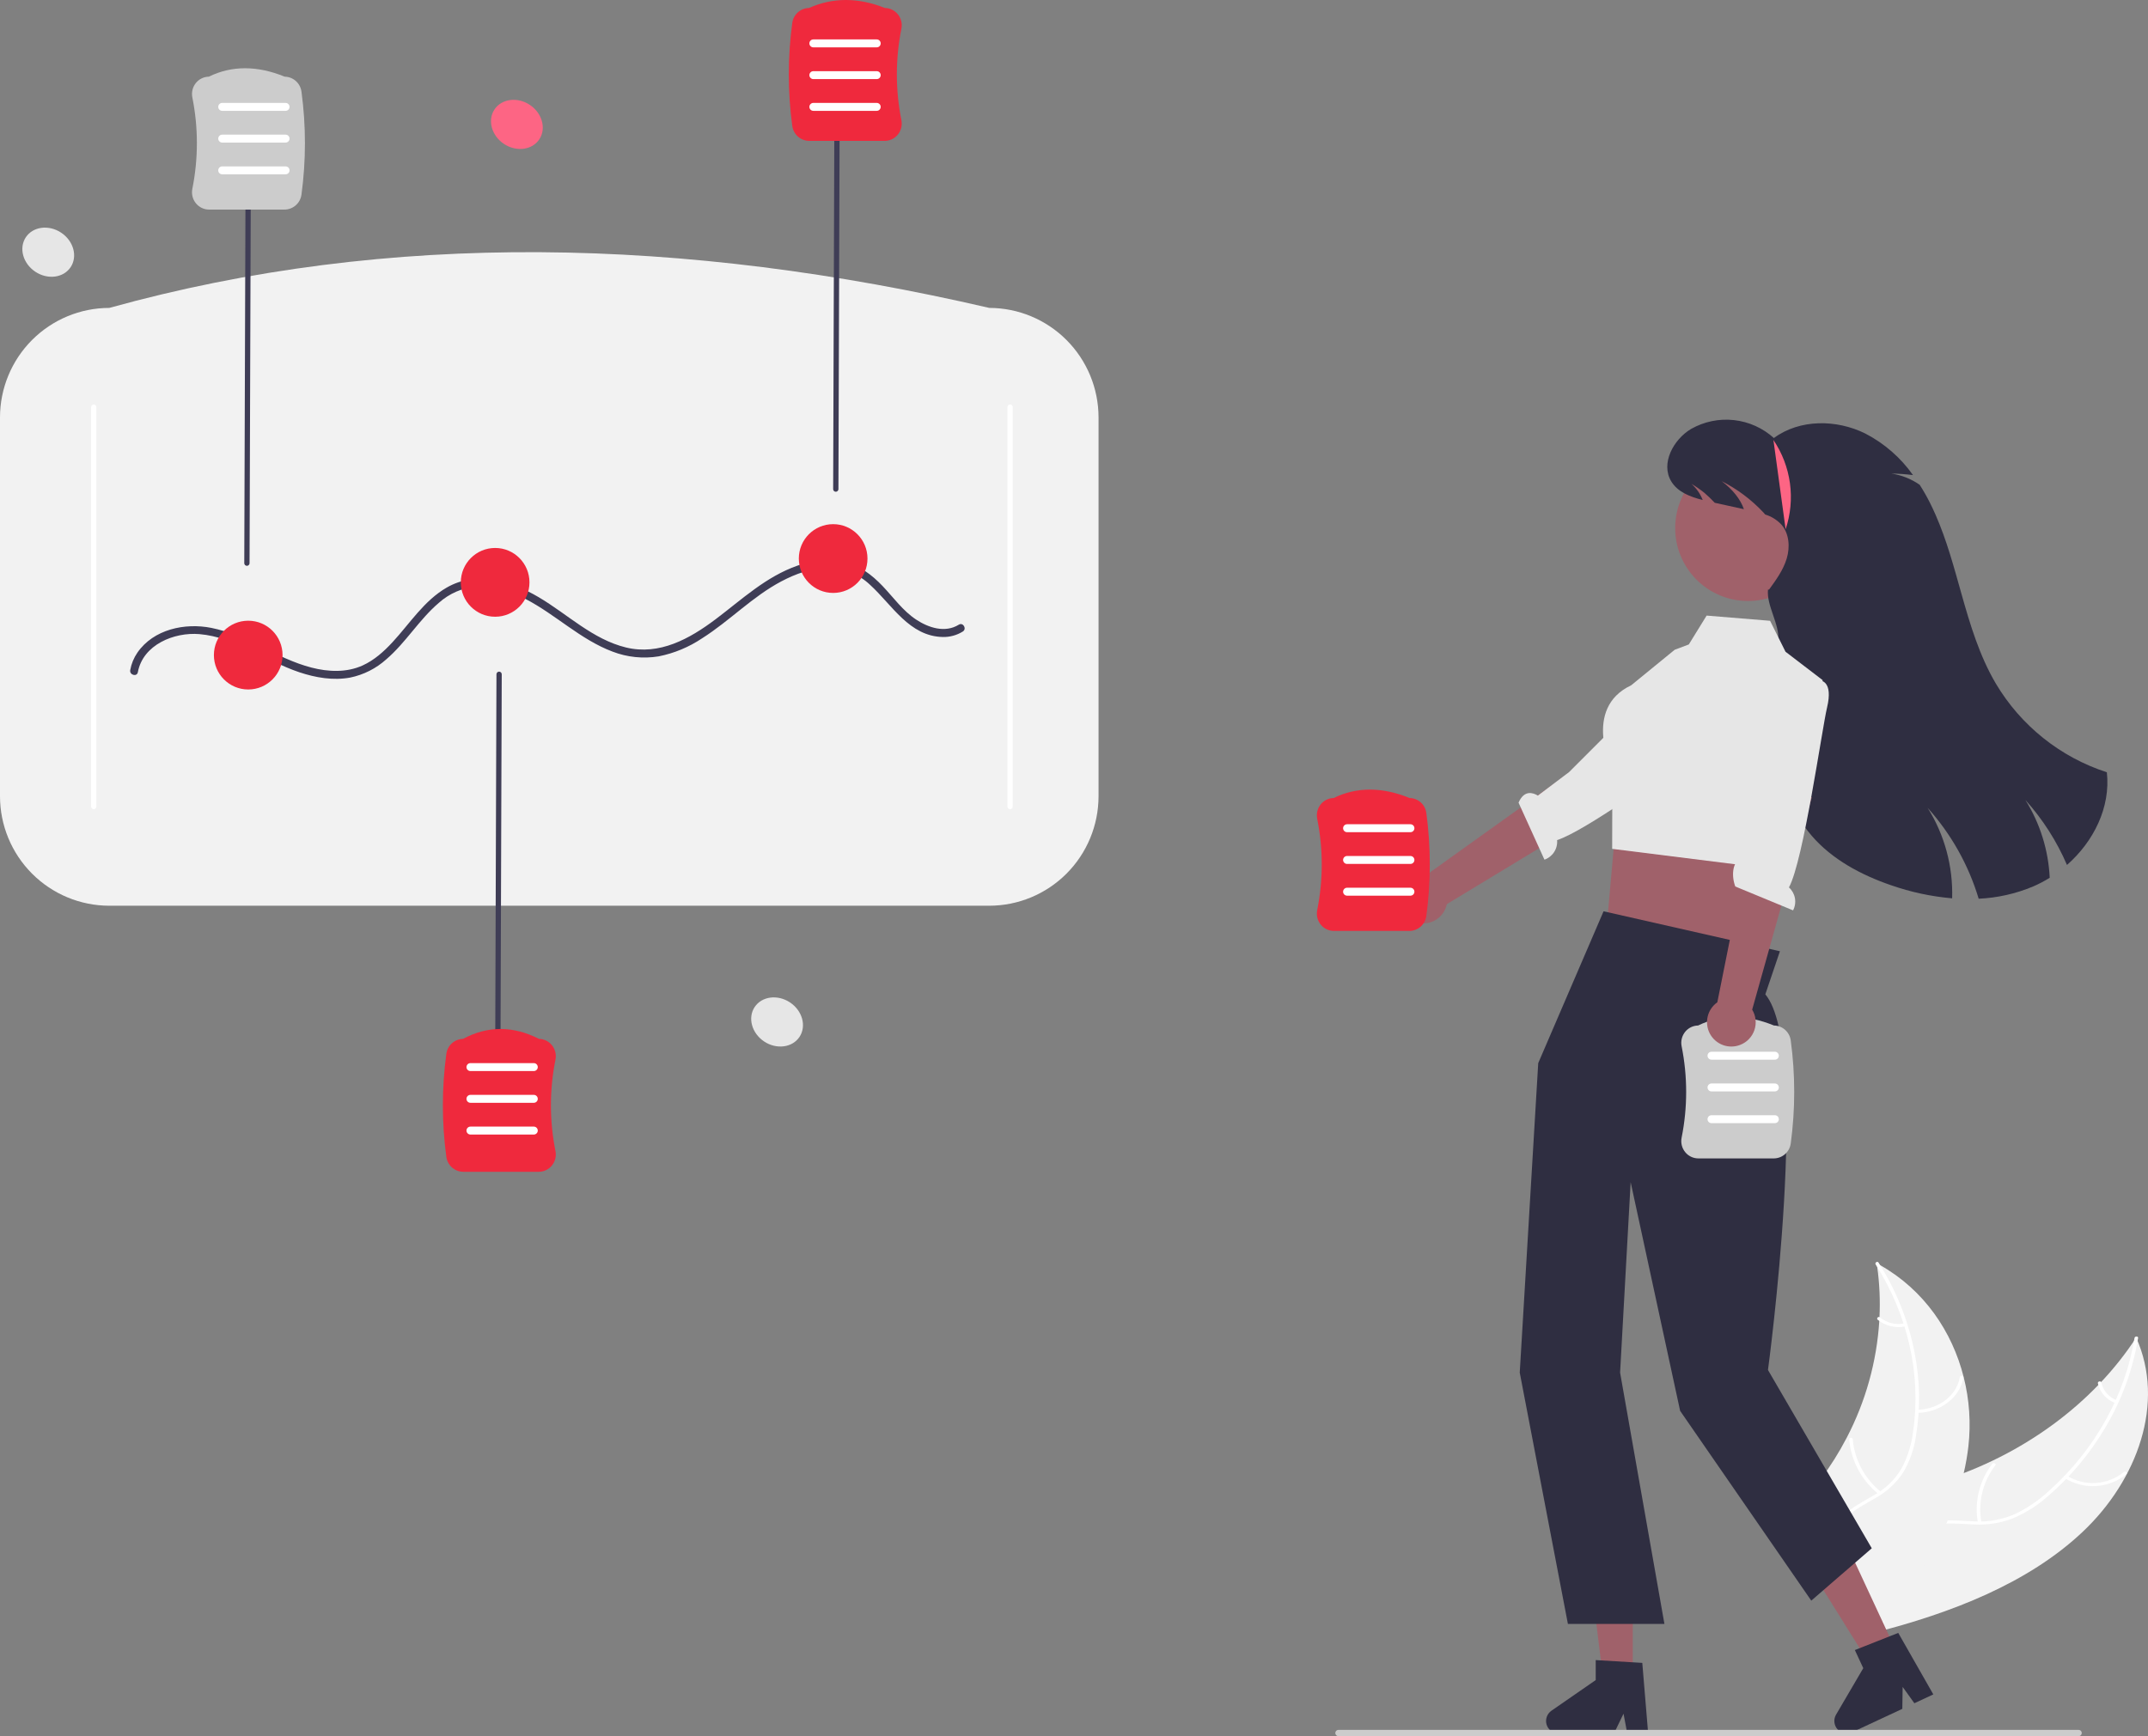 <svg width="543" height="439" viewBox="0 0 543 439" fill="none" xmlns="http://www.w3.org/2000/svg">
<rect x="0" y="0" width="543" height="439" fill="#808080" stroke="none"/>
<g clip-path="url(#clip0_1794_65068)">
<path d="M526.478 387.343C540.309 374.297 547.441 354.754 540.01 338.222C529.193 354.857 511.385 367.959 490.739 374.471C482.698 377.008 473.45 379.1 469.076 385.499C466.355 389.48 466.157 394.465 467.383 398.973C468.609 403.481 471.134 407.628 473.634 411.718L473.648 412.874C493.22 407.885 512.647 400.389 526.478 387.343Z" fill="#F2F2F2"/>
<path d="M539.594 338.31C537.262 352.707 529.631 366.548 517.964 376.983C515.432 379.343 512.558 381.306 509.44 382.806C506.231 384.23 502.733 384.878 499.228 384.697C495.927 384.592 492.564 384.151 489.291 384.746C487.685 385.029 486.153 385.633 484.786 386.523C483.42 387.412 482.246 388.569 481.335 389.924C479.165 393.122 478.444 396.808 477.884 400.433C477.261 404.459 476.688 408.649 474.042 412.113C473.722 412.532 474.488 412.94 474.808 412.522C479.411 406.496 477.871 398.796 480.977 392.298C482.426 389.266 484.933 386.596 488.682 385.681C491.96 384.88 495.428 385.332 498.77 385.463C502.195 385.681 505.626 385.162 508.834 383.939C512.028 382.584 514.983 380.721 517.584 378.422C523.279 373.545 528.146 367.773 531.994 361.333C536.263 354.276 539.148 346.468 540.493 338.326C540.574 337.829 539.674 337.816 539.594 338.31V338.31Z" fill="white"/>
<path d="M521.962 373.765C524.337 375.24 527.113 375.937 529.902 375.759C532.691 375.58 535.355 374.535 537.523 372.769C537.934 372.415 537.321 371.843 536.909 372.197C534.893 373.845 532.412 374.818 529.815 374.98C527.218 375.141 524.636 374.483 522.432 373.098C521.967 372.799 521.499 373.468 521.962 373.765V373.765Z" fill="white"/>
<path d="M500.894 384.942C500.432 382.427 500.507 379.843 501.114 377.359C501.72 374.875 502.845 372.548 504.414 370.531C504.733 370.111 503.966 369.702 503.648 370.122C502.019 372.224 500.854 374.648 500.229 377.234C499.604 379.82 499.533 382.509 500.02 385.125C500.116 385.622 500.99 385.437 500.894 384.942Z" fill="white"/>
<path d="M535.124 354.066C534.144 353.716 533.269 353.12 532.582 352.336C531.896 351.552 531.421 350.605 531.202 349.585C531.113 349.087 530.24 349.272 530.328 349.767C530.575 350.893 531.1 351.937 531.856 352.805C532.613 353.673 533.575 354.336 534.654 354.733C534.757 354.785 534.874 354.8 534.986 354.776C535.098 354.753 535.199 354.692 535.272 354.604C535.302 354.56 535.323 354.51 535.331 354.458C535.34 354.405 535.337 354.352 535.323 354.3C535.309 354.249 535.284 354.202 535.25 354.161C535.215 354.121 535.173 354.088 535.124 354.066V354.066Z" fill="white"/>
<path d="M474.423 319.425C474.468 319.738 474.513 320.05 474.553 320.367C475.136 324.565 475.325 328.808 475.12 333.041C475.11 333.368 475.094 333.7 475.073 334.026C474.422 344.325 471.621 354.372 466.85 363.518C464.91 367.251 462.668 370.821 460.149 374.19C456.639 378.891 452.403 383.746 450.926 389.026C450.765 389.574 450.643 390.132 450.561 390.696L472.026 412.799C472.104 412.828 472.176 412.862 472.254 412.891L473.064 413.807C473.21 413.64 473.356 413.463 473.501 413.296C473.586 413.199 473.666 413.097 473.75 413C473.805 412.934 473.86 412.867 473.914 412.81C473.932 412.788 473.95 412.766 473.963 412.749C474.017 412.692 474.06 412.634 474.108 412.581C474.93 411.596 475.745 410.604 476.553 409.606C476.559 409.602 476.559 409.602 476.56 409.592C482.698 401.971 488.16 393.837 492.029 385.241C492.145 384.982 492.267 384.719 492.374 384.45C494.083 380.597 495.436 376.594 496.416 372.492C496.938 370.265 497.332 368.01 497.594 365.737C498.256 359.871 497.854 353.933 496.407 348.211C493.517 336.745 486.446 326.211 475.281 319.9C474.996 319.739 474.714 319.582 474.423 319.425Z" fill="#F2F2F2"/>
<path d="M474.149 319.712C482.245 332.429 485.726 347.48 483.627 361.926C483.247 365.106 482.307 368.193 480.849 371.043C479.227 373.907 476.861 376.278 474.004 377.904C471.295 379.55 468.305 380.961 466.103 383.152C465.02 384.218 464.204 385.527 463.723 386.97C463.241 388.413 463.107 389.95 463.332 391.455C463.811 395.146 465.785 398.466 467.846 401.655C470.133 405.196 472.573 408.842 472.856 412.993C472.891 413.496 473.785 413.421 473.751 412.919C473.259 405.696 466.703 400.354 464.688 393.539C463.748 390.359 463.903 386.912 466.263 384.217C468.327 381.86 471.409 380.403 474.168 378.757C476.989 377.196 479.385 374.967 481.149 372.265C482.766 369.497 483.842 366.446 484.319 363.274C485.491 356.248 485.385 349.066 484.004 342.078C482.434 333.959 479.337 326.213 474.878 319.254C474.598 318.815 473.871 319.276 474.149 319.712V319.712Z" fill="white"/>
<path d="M484.594 357.262C490.473 357.208 495.49 353.369 496.33 348.312C496.413 347.813 495.527 347.678 495.444 348.177C494.657 352.915 490.004 356.433 484.508 356.483C483.93 356.488 484.019 357.267 484.594 357.262V357.262Z" fill="white"/>
<path d="M475.504 377.227C473.47 375.604 471.787 373.583 470.557 371.288C469.327 368.993 468.575 366.472 468.346 363.876C468.31 363.374 467.415 363.449 467.452 363.951C467.695 366.652 468.484 369.275 469.77 371.661C471.055 374.047 472.812 376.146 474.932 377.831C475.353 378.178 475.922 377.572 475.504 377.227V377.227Z" fill="white"/>
<path d="M481.478 334.635C480.392 334.856 479.27 334.834 478.193 334.571C477.116 334.308 476.11 333.81 475.247 333.113C474.832 332.761 474.263 333.367 474.676 333.716C475.632 334.483 476.744 335.032 477.934 335.325C479.123 335.618 480.362 335.648 481.565 335.414C481.803 335.367 481.992 335.217 481.969 334.987C481.947 334.877 481.885 334.779 481.794 334.713C481.702 334.648 481.59 334.62 481.478 334.635V334.635Z" fill="white"/>
<path d="M441.88 151.967C452.043 151.967 460.282 143.712 460.282 133.529C460.282 123.345 452.043 115.09 441.88 115.09C431.716 115.09 423.477 123.345 423.477 133.529C423.477 143.712 431.716 151.967 441.88 151.967Z" fill="#A0616A"/>
<path d="M522.519 218.714C519.932 212.698 516.381 207.146 512.005 202.28C515.71 208.197 517.828 214.973 518.153 221.951C516.811 222.791 515.408 223.526 513.954 224.151C509.586 225.987 504.928 227.036 500.196 227.248C497.645 218.734 493.243 210.892 487.305 204.286C491.584 211.123 493.736 219.082 493.487 227.148C488.208 226.691 483.008 225.574 478.006 223.824C470.496 221.235 463.206 217.369 458.013 211.356C452.392 204.848 449.621 196.26 448.727 187.698C447.832 179.144 448.673 170.509 449.521 161.947C449.922 157.867 446.531 153.172 446.931 149.092H447.198C448.98 146.643 450.796 144.135 451.671 141.232C452.539 138.336 452.312 134.918 450.316 132.637C449.197 131.446 447.786 130.569 446.223 130.096C446.077 129.908 445.916 129.728 445.749 129.547C442.727 126.33 439.169 123.664 435.235 121.668C438.073 123.815 439.968 126.243 440.85 128.751C438.393 128.21 435.936 127.67 433.48 127.133C432.659 126.26 431.794 125.43 430.89 124.645C429.842 123.794 428.733 123.023 427.572 122.337C428.838 123.453 429.82 124.857 430.436 126.43C427.278 125.634 424.12 124.437 422.478 121.715C419.755 117.213 422.992 111.14 427.512 108.451C430.799 106.591 434.587 105.812 438.34 106.226C442.093 106.64 445.622 108.226 448.426 110.759C454.962 105.936 464.268 106.017 471.537 109.622C476.337 112.108 480.471 115.712 483.593 120.13C481.782 119.897 479.959 119.769 478.133 119.748C480.703 120.125 483.151 121.096 485.282 122.584C486.225 124.051 487.09 125.567 487.872 127.126C488.386 128.149 488.872 129.186 489.328 130.236C492.125 136.617 493.947 143.413 495.836 150.128C498.039 157.954 500.403 165.833 504.528 172.836C510.854 183.485 520.832 191.462 532.599 195.277C533.58 204.126 529.268 212.781 522.519 218.714Z" fill="#2F2E41"/>
<path d="M479.814 418.491L473.134 421.607L457.96 397.274L467.82 392.675L479.814 418.491Z" fill="#A0616A"/>
<path d="M488.728 428.443L483.937 430.677L480.977 426.545L480.892 432.098L468.187 438.024C467.578 438.308 466.894 438.39 466.235 438.257C465.577 438.124 464.978 437.784 464.526 437.286C464.074 436.788 463.793 436.158 463.723 435.489C463.654 434.819 463.8 434.145 464.14 433.565L471.024 421.811L468.896 417.23L479.864 412.89L488.728 428.443Z" fill="#2F2E41"/>
<path d="M412.755 425.527H405.386L401.879 397.052H412.755V425.527Z" fill="#A0616A"/>
<path d="M416.644 438.319H411.36L410.416 433.32L408.001 438.319H393.986C393.314 438.319 392.66 438.104 392.119 437.705C391.578 437.306 391.178 436.744 390.978 436.102C390.778 435.459 390.789 434.769 391.008 434.133C391.227 433.497 391.643 432.947 392.196 432.565L403.388 424.82V419.767L415.159 420.471L416.644 438.319Z" fill="#2F2E41"/>
<path d="M446.788 209.758L440.684 228.422L438.666 243.551L406.237 233.519L409.236 199.76L415.981 193.074L446.788 209.758Z" fill="#A0616A"/>
<path d="M136.331 35.231C138.14 32.508 137.069 28.608 133.94 26.522C130.811 24.436 126.808 24.953 124.999 27.677C123.19 30.401 124.261 34.3 127.39 36.386C130.52 38.472 134.523 37.955 136.331 35.231Z" fill="#FD6584"/>
<path d="M202.107 262.188C203.916 259.464 202.845 255.565 199.716 253.479C196.587 251.393 192.584 251.91 190.775 254.634C188.966 257.358 190.037 261.257 193.166 263.343C196.295 265.429 200.298 264.912 202.107 262.188Z" fill="#E6E6E6"/>
<path d="M17.861 67.549C19.669 64.825 18.599 60.925 15.469 58.839C12.34 56.753 8.337 57.27 6.528 59.994C4.72 62.718 5.79 66.618 8.92 68.704C12.049 70.79 16.052 70.272 17.861 67.549Z" fill="#E6E6E6"/>
<path d="M250.083 229.021H27.622C20.299 229.013 13.278 226.094 8.1 220.905C2.921 215.717 0.008 208.682 0 201.345V105.534C0.008 98.196 2.921 91.162 8.1 85.973C13.278 80.784 20.299 77.866 27.622 77.858C98.608 58.153 173.058 59.999 250.083 77.858C257.406 77.866 264.427 80.784 269.605 85.973C274.784 91.162 277.697 98.196 277.705 105.534V201.345C277.696 208.682 274.784 215.717 269.605 220.905C264.427 226.094 257.406 229.013 250.083 229.021Z" fill="#F2F2F2"/>
<path d="M23.698 204.607C23.611 204.607 23.524 204.59 23.443 204.556C23.362 204.523 23.288 204.473 23.226 204.411C23.164 204.349 23.115 204.275 23.081 204.194C23.048 204.113 23.031 204.026 23.031 203.938V102.94C23.031 102.762 23.101 102.592 23.226 102.467C23.352 102.341 23.521 102.271 23.698 102.271C23.875 102.271 24.045 102.341 24.17 102.467C24.296 102.592 24.366 102.762 24.366 102.94V203.938C24.366 204.026 24.349 204.113 24.315 204.194C24.282 204.275 24.232 204.349 24.17 204.411C24.108 204.473 24.035 204.523 23.954 204.556C23.873 204.59 23.786 204.607 23.698 204.607V204.607Z" fill="white"/>
<path d="M255.341 204.607C255.429 204.607 255.516 204.59 255.597 204.556C255.678 204.523 255.751 204.473 255.813 204.411C255.875 204.349 255.925 204.275 255.958 204.194C255.992 204.113 256.009 204.026 256.009 203.938V102.94C256.009 102.762 255.939 102.592 255.813 102.467C255.688 102.341 255.518 102.271 255.341 102.271C255.164 102.271 254.995 102.341 254.869 102.467C254.744 102.592 254.674 102.762 254.674 102.94V203.938C254.674 204.026 254.691 204.113 254.725 204.194C254.758 204.275 254.807 204.349 254.869 204.411C254.931 204.473 255.005 204.523 255.086 204.556C255.167 204.59 255.254 204.607 255.341 204.607V204.607Z" fill="white"/>
<path d="M211.283 124.344H211.281C211.103 124.343 210.934 124.272 210.809 124.146C210.684 124.02 210.615 123.85 210.615 123.672L210.949 21.336C210.95 21.159 211.02 20.99 211.145 20.865C211.271 20.74 211.44 20.67 211.617 20.67H211.619C211.796 20.67 211.965 20.741 212.09 20.867C212.215 20.993 212.285 21.163 212.284 21.341L211.95 123.677C211.95 123.854 211.879 124.024 211.754 124.148C211.629 124.273 211.459 124.344 211.283 124.344V124.344Z" fill="#3F3D56"/>
<path d="M125.835 270.825H125.833C125.656 270.824 125.486 270.753 125.362 270.627C125.237 270.502 125.167 270.331 125.167 270.154L125.501 170.493C125.502 170.316 125.572 170.146 125.698 170.022C125.823 169.897 125.992 169.826 126.169 169.826H126.171C126.348 169.827 126.518 169.898 126.642 170.024C126.767 170.15 126.837 170.32 126.836 170.498L126.503 270.158C126.502 270.335 126.432 270.505 126.306 270.63C126.181 270.755 126.012 270.825 125.835 270.825V270.825Z" fill="#3F3D56"/>
<path d="M62.417 143.072H62.414C62.237 143.071 62.068 143 61.943 142.874C61.818 142.748 61.748 142.578 61.749 142.401L62.083 41.402C62.084 41.225 62.154 41.056 62.279 40.931C62.404 40.806 62.574 40.736 62.75 40.736H62.753C62.93 40.736 63.099 40.807 63.224 40.933C63.349 41.059 63.419 41.229 63.418 41.407L63.084 142.405C63.084 142.582 63.013 142.752 62.888 142.877C62.763 143.002 62.593 143.072 62.417 143.072V143.072Z" fill="#3F3D56"/>
<path d="M34.852 169.96C36.138 163.005 44.029 159.798 50.423 160.343C59.561 161.122 67.187 167.149 75.692 169.991C79.802 171.364 84.223 172.118 88.53 171.328C91.925 170.627 95.073 169.035 97.652 166.714C102.596 162.479 105.939 156.704 110.888 152.474C113.534 150.087 116.882 148.622 120.428 148.301C124.794 148.01 129.07 149.492 132.898 151.48C140.501 155.427 146.725 161.709 154.823 164.756C158.541 166.192 162.575 166.61 166.507 165.965C170.433 165.182 174.165 163.63 177.491 161.398C184.463 156.985 190.21 150.86 197.541 146.989C201.146 145.086 205.151 143.63 209.269 143.601C213.249 143.606 217.075 145.141 219.959 147.89C225.512 152.947 229.889 160.93 238.37 161.07C240.138 161.103 241.879 160.624 243.383 159.691C244.477 159.013 243.472 157.277 242.372 157.959C238.915 160.1 234.752 158.749 231.602 156.672C228.246 154.46 225.864 151.078 223.126 148.198C220.406 145.336 217.232 142.926 213.319 142.033C209.409 141.259 205.361 141.598 201.633 143.011C193.623 145.808 187.559 151.564 180.91 156.572C174.358 161.508 166.708 165.778 158.254 163.722C149.837 161.676 143.451 155.289 136.171 151.002C129.134 146.858 120.507 144.212 112.929 148.572C107.203 151.867 103.582 157.686 99.184 162.426C97.014 164.765 94.594 166.939 91.663 168.268C87.589 170.114 82.986 169.899 78.743 168.804C69.893 166.522 62.428 160.551 53.416 158.764C46.727 157.439 38.809 159.109 34.726 165.034C33.823 166.355 33.208 167.851 32.921 169.426C32.688 170.688 34.618 171.23 34.852 169.96L34.852 169.96Z" fill="#3F3D56"/>
<path d="M62.751 174.341C67.543 174.341 71.429 170.448 71.429 165.646C71.429 160.844 67.543 156.951 62.751 156.951C57.958 156.951 54.072 160.844 54.072 165.646C54.072 170.448 57.958 174.341 62.751 174.341Z" fill="#EF293D"/>
<path d="M125.168 155.947C129.96 155.947 133.846 152.054 133.846 147.252C133.846 142.45 129.96 138.557 125.168 138.557C120.375 138.557 116.489 142.45 116.489 147.252C116.489 152.054 120.375 155.947 125.168 155.947Z" fill="#EF293D"/>
<path d="M210.615 149.928C215.408 149.928 219.293 146.035 219.293 141.232C219.293 136.43 215.408 132.537 210.615 132.537C205.822 132.537 201.937 136.43 201.937 141.232C201.937 146.035 205.822 149.928 210.615 149.928Z" fill="#EF293D"/>
<path d="M136.173 296.297H117.138C116.091 296.296 115.079 295.917 114.289 295.229C113.499 294.541 112.983 293.59 112.836 292.552C111.66 283.886 111.66 275.101 112.836 266.435C112.98 265.411 113.484 264.471 114.257 263.785C115.029 263.099 116.02 262.711 117.052 262.689C123.251 259.354 129.71 259.354 136.255 262.689C136.879 262.7 137.494 262.847 138.056 263.12C138.618 263.393 139.114 263.785 139.509 264.269C139.923 264.776 140.22 265.368 140.376 266.003C140.533 266.638 140.547 267.3 140.417 267.942C138.888 275.566 138.888 283.42 140.417 291.044C140.547 291.685 140.533 292.348 140.376 292.983C140.22 293.618 139.923 294.21 139.509 294.716C139.105 295.212 138.596 295.61 138.019 295.884C137.442 296.157 136.812 296.298 136.173 296.297V296.297Z" fill="#EF293D"/>
<path d="M223.623 35.625H204.588C203.541 35.624 202.53 35.245 201.739 34.557C200.949 33.869 200.433 32.918 200.286 31.879C199.11 23.213 199.11 14.428 200.286 5.762C200.431 4.736 200.937 3.795 201.712 3.109C202.487 2.423 203.481 2.036 204.515 2.017C210.504 -0.673 216.954 -0.672 223.689 2.017C224.316 2.025 224.934 2.171 225.499 2.444C226.064 2.717 226.562 3.111 226.96 3.597C227.374 4.104 227.67 4.696 227.827 5.331C227.984 5.966 227.997 6.629 227.867 7.27C226.338 14.894 226.338 22.747 227.867 30.372C227.997 31.013 227.984 31.675 227.827 32.31C227.67 32.946 227.374 33.538 226.96 34.044C226.556 34.539 226.046 34.938 225.469 35.212C224.892 35.485 224.262 35.626 223.623 35.625V35.625Z" fill="#EF293D"/>
<path d="M71.903 52.995H52.867C52.229 52.996 51.598 52.855 51.021 52.581C50.444 52.308 49.935 51.909 49.531 51.414C49.117 50.908 48.821 50.315 48.664 49.68C48.507 49.045 48.493 48.383 48.624 47.741C50.153 40.117 50.153 32.264 48.624 24.64C48.493 23.998 48.507 23.336 48.664 22.701C48.821 22.065 49.117 21.473 49.531 20.967C49.927 20.482 50.423 20.09 50.986 19.817C51.548 19.544 52.163 19.397 52.788 19.387C58.575 16.547 65.028 16.547 71.969 19.387C73.005 19.404 74 19.79 74.777 20.477C75.553 21.163 76.059 22.105 76.205 23.132C77.38 31.798 77.38 40.583 76.205 49.249C76.058 50.288 75.542 51.238 74.751 51.926C73.961 52.615 72.95 52.994 71.903 52.995V52.995Z" fill="#CCCCCC"/>
<path d="M221.63 11.974H205.608C205.343 11.974 205.088 11.869 204.9 11.681C204.712 11.492 204.607 11.237 204.607 10.971C204.607 10.705 204.712 10.45 204.9 10.262C205.088 10.073 205.343 9.968 205.608 9.968H221.63C221.895 9.968 222.15 10.073 222.338 10.262C222.526 10.45 222.631 10.705 222.631 10.971C222.631 11.237 222.526 11.492 222.338 11.681C222.15 11.869 221.895 11.974 221.63 11.974V11.974Z" fill="white"/>
<path d="M221.63 20.001H205.608C205.343 20.001 205.088 19.895 204.9 19.707C204.712 19.519 204.607 19.264 204.607 18.997C204.607 18.731 204.712 18.476 204.9 18.288C205.088 18.1 205.343 17.994 205.608 17.994H221.63C221.895 17.994 222.15 18.1 222.338 18.288C222.526 18.476 222.631 18.731 222.631 18.997C222.631 19.264 222.526 19.519 222.338 19.707C222.15 19.895 221.895 20.001 221.63 20.001V20.001Z" fill="white"/>
<path d="M221.63 28.027H205.608C205.343 28.027 205.088 27.921 204.9 27.733C204.712 27.545 204.607 27.29 204.607 27.024C204.607 26.758 204.712 26.503 204.9 26.314C205.088 26.126 205.343 26.02 205.608 26.02H221.63C221.895 26.02 222.15 26.126 222.338 26.314C222.526 26.503 222.631 26.758 222.631 27.024C222.631 27.29 222.526 27.545 222.338 27.733C222.15 27.921 221.895 28.027 221.63 28.027V28.027Z" fill="white"/>
<path d="M72.194 28.027H56.172C55.907 28.027 55.652 27.921 55.464 27.733C55.276 27.545 55.171 27.29 55.171 27.024C55.171 26.758 55.276 26.503 55.464 26.314C55.652 26.126 55.907 26.02 56.172 26.02H72.194C72.459 26.02 72.714 26.126 72.902 26.314C73.09 26.503 73.195 26.758 73.195 27.024C73.195 27.29 73.09 27.545 72.902 27.733C72.714 27.921 72.459 28.027 72.194 28.027Z" fill="white"/>
<path d="M72.194 36.053H56.172C55.907 36.053 55.652 35.948 55.464 35.76C55.276 35.571 55.171 35.316 55.171 35.05C55.171 34.784 55.276 34.529 55.464 34.341C55.652 34.153 55.907 34.047 56.172 34.047H72.194C72.459 34.047 72.714 34.153 72.902 34.341C73.09 34.529 73.195 34.784 73.195 35.05C73.195 35.316 73.09 35.571 72.902 35.76C72.714 35.948 72.459 36.053 72.194 36.053Z" fill="white"/>
<path d="M72.194 44.08H56.172C55.907 44.08 55.652 43.974 55.464 43.786C55.276 43.598 55.171 43.343 55.171 43.077C55.171 42.81 55.276 42.555 55.464 42.367C55.652 42.179 55.907 42.073 56.172 42.073H72.194C72.459 42.073 72.714 42.179 72.902 42.367C73.09 42.555 73.195 42.81 73.195 43.077C73.195 43.343 73.09 43.598 72.902 43.786C72.714 43.974 72.459 44.08 72.194 44.08Z" fill="white"/>
<path d="M134.944 270.825H118.923C118.657 270.825 118.402 270.719 118.215 270.531C118.027 270.343 117.921 270.088 117.921 269.822C117.921 269.556 118.027 269.3 118.215 269.112C118.402 268.924 118.657 268.818 118.923 268.818H134.944C135.21 268.818 135.464 268.924 135.652 269.112C135.84 269.3 135.945 269.556 135.945 269.822C135.945 270.088 135.84 270.343 135.652 270.531C135.464 270.719 135.21 270.825 134.944 270.825Z" fill="white"/>
<path d="M134.944 278.851H118.923C118.657 278.851 118.402 278.746 118.215 278.557C118.027 278.369 117.921 278.114 117.921 277.848C117.921 277.582 118.027 277.327 118.215 277.139C118.402 276.95 118.657 276.845 118.923 276.845H134.944C135.21 276.845 135.464 276.95 135.652 277.139C135.84 277.327 135.945 277.582 135.945 277.848C135.945 278.114 135.84 278.369 135.652 278.557C135.464 278.746 135.21 278.851 134.944 278.851Z" fill="white"/>
<path d="M134.944 286.878H118.923C118.657 286.878 118.402 286.772 118.215 286.584C118.027 286.396 117.921 286.14 117.921 285.874C117.921 285.608 118.027 285.353 118.215 285.165C118.402 284.977 118.657 284.871 118.923 284.871H134.944C135.21 284.871 135.464 284.977 135.652 285.165C135.84 285.353 135.945 285.608 135.945 285.874C135.945 286.14 135.84 286.396 135.652 286.584C135.464 286.772 135.21 286.878 134.944 286.878Z" fill="white"/>
<path d="M449.95 240.532L405.37 230.428L388.854 268.818L384.181 347.075L396.356 410.617H420.754L409.548 347.075L412.218 298.917L424.728 356.751L457.877 404.733L473.172 391.497L446.931 346.407C446.931 346.407 457.917 265.458 446.264 251.428L449.95 240.532Z" fill="#2F2E41"/>
<path d="M423.348 164.298L426.919 162.954L431.423 155.657L447.466 156.971L451.365 164.794L460.759 171.982L456.651 193.66L450.269 219.991L407.545 214.64L407.59 194.818C407.59 194.818 399.87 179.158 412.341 173.29L423.348 164.298Z" fill="#E6E6E6"/>
<path d="M357.493 233.055C358.322 233.388 359.215 233.536 360.107 233.486C360.999 233.437 361.87 233.192 362.658 232.769C363.446 232.346 364.131 231.756 364.666 231.038C365.202 230.321 365.573 229.495 365.755 228.619L413.392 199.738L404.685 189.672L360.598 221.226C359.107 221.017 357.593 221.363 356.34 222.199C355.088 223.034 354.184 224.301 353.802 225.759C353.419 227.217 353.583 228.765 354.264 230.11C354.944 231.454 356.093 232.502 357.493 233.055V233.055Z" fill="#A0616A"/>
<path d="M429.266 186.042C429.266 186.042 431.542 188.337 425.83 192.111C421.257 195.132 400.859 210.062 393.628 212.423C393.718 213.487 393.453 214.552 392.873 215.448C392.294 216.344 391.433 217.022 390.427 217.374L383.88 202.959C385.297 199.663 387.564 200.427 388.757 201.174L396.664 195.216L416.08 175.789L427.649 184.354L429.266 186.042Z" fill="#E6E6E6"/>
<path d="M356.26 235.392H337.224C336.586 235.393 335.955 235.252 335.378 234.979C334.801 234.705 334.292 234.306 333.888 233.811C333.474 233.305 333.178 232.713 333.021 232.077C332.864 231.442 332.85 230.78 332.981 230.139C334.51 222.514 334.51 214.661 332.981 207.037C332.85 206.396 332.864 205.733 333.021 205.098C333.178 204.463 333.474 203.87 333.888 203.364C334.284 202.879 334.78 202.487 335.343 202.214C335.905 201.941 336.52 201.794 337.145 201.784C342.932 198.945 349.385 198.945 356.326 201.784C357.362 201.801 358.357 202.187 359.134 202.874C359.91 203.56 360.416 204.502 360.562 205.529C361.737 214.195 361.737 222.98 360.562 231.646C360.415 232.685 359.899 233.636 359.108 234.324C358.318 235.012 357.307 235.391 356.26 235.392V235.392Z" fill="#EF293D"/>
<path d="M356.551 210.424H340.53C340.264 210.424 340.009 210.319 339.822 210.13C339.634 209.942 339.528 209.687 339.528 209.421C339.528 209.155 339.634 208.9 339.822 208.712C340.009 208.523 340.264 208.418 340.53 208.418H356.551C356.817 208.418 357.071 208.523 357.259 208.712C357.447 208.9 357.552 209.155 357.552 209.421C357.552 209.687 357.447 209.942 357.259 210.13C357.071 210.319 356.817 210.424 356.551 210.424Z" fill="white"/>
<path d="M356.551 218.451H340.53C340.264 218.451 340.009 218.345 339.822 218.157C339.634 217.969 339.528 217.713 339.528 217.447C339.528 217.181 339.634 216.926 339.822 216.738C340.009 216.55 340.264 216.444 340.53 216.444H356.551C356.817 216.444 357.071 216.55 357.259 216.738C357.447 216.926 357.552 217.181 357.552 217.447C357.552 217.713 357.447 217.969 357.259 218.157C357.071 218.345 356.817 218.451 356.551 218.451Z" fill="white"/>
<path d="M356.551 226.477H340.53C340.264 226.477 340.009 226.371 339.822 226.183C339.634 225.995 339.528 225.74 339.528 225.474C339.528 225.208 339.634 224.952 339.822 224.764C340.009 224.576 340.264 224.47 340.53 224.47H356.551C356.817 224.47 357.071 224.576 357.259 224.764C357.447 224.952 357.552 225.208 357.552 225.474C357.552 225.74 357.447 225.995 357.259 226.183C357.071 226.371 356.817 226.477 356.551 226.477Z" fill="white"/>
<path d="M448.383 292.914H429.347C428.709 292.915 428.078 292.774 427.501 292.501C426.924 292.227 426.415 291.829 426.011 291.333C425.597 290.827 425.301 290.235 425.144 289.6C424.987 288.964 424.973 288.302 425.104 287.661C426.633 280.036 426.633 272.184 425.104 264.559C424.973 263.918 424.987 263.256 425.144 262.62C425.301 261.985 425.597 261.393 426.011 260.886C426.407 260.401 426.903 260.009 427.466 259.736C428.028 259.463 428.643 259.317 429.268 259.307C435.055 256.467 441.508 256.467 448.449 259.307C449.485 259.323 450.48 259.709 451.257 260.396C452.033 261.082 452.539 262.024 452.685 263.051C453.86 271.717 453.86 280.502 452.685 289.168C452.538 290.207 452.022 291.158 451.232 291.846C450.441 292.534 449.43 292.913 448.383 292.914Z" fill="#CCCCCC"/>
<path d="M448.674 267.947H432.653C432.387 267.947 432.132 267.841 431.945 267.653C431.757 267.465 431.651 267.21 431.651 266.943C431.651 266.677 431.757 266.422 431.945 266.234C432.132 266.046 432.387 265.94 432.653 265.94H448.674C448.94 265.94 449.194 266.046 449.382 266.234C449.57 266.422 449.675 266.677 449.675 266.943C449.675 267.21 449.57 267.465 449.382 267.653C449.194 267.841 448.94 267.947 448.674 267.947V267.947Z" fill="white"/>
<path d="M448.674 275.973H432.653C432.387 275.973 432.132 275.867 431.945 275.679C431.757 275.491 431.651 275.236 431.651 274.97C431.651 274.704 431.757 274.449 431.945 274.26C432.132 274.072 432.387 273.967 432.653 273.967H448.674C448.94 273.967 449.194 274.072 449.382 274.26C449.57 274.449 449.675 274.704 449.675 274.97C449.675 275.236 449.57 275.491 449.382 275.679C449.194 275.867 448.94 275.973 448.674 275.973V275.973Z" fill="white"/>
<path d="M448.674 284H432.653C432.387 284 432.132 283.894 431.945 283.706C431.757 283.517 431.651 283.262 431.651 282.996C431.651 282.73 431.757 282.475 431.945 282.287C432.132 282.099 432.387 281.993 432.653 281.993H448.674C448.94 281.993 449.194 282.099 449.382 282.287C449.57 282.475 449.675 282.73 449.675 282.996C449.675 283.262 449.57 283.517 449.382 283.706C449.194 283.894 448.94 284 448.674 284V284Z" fill="white"/>
<path d="M439.932 264.194C440.765 263.87 441.517 263.366 442.135 262.719C442.752 262.072 443.221 261.297 443.507 260.449C443.794 259.601 443.891 258.7 443.793 257.81C443.694 256.92 443.402 256.062 442.937 255.298L458.007 201.592L444.785 200.208L434.129 253.434C432.899 254.302 432.029 255.592 431.685 257.059C431.34 258.527 431.545 260.07 432.26 261.397C432.976 262.723 434.152 263.74 435.566 264.256C436.98 264.771 438.533 264.749 439.932 264.194V264.194Z" fill="#A0616A"/>
<path d="M460.237 172.111C460.237 172.111 463.464 172.227 461.869 178.894C460.592 184.231 455.901 217.712 452.234 224.388C453.026 225.103 453.558 226.061 453.747 227.112C453.935 228.164 453.769 229.248 453.275 230.194L438.662 224.155C437.449 220.779 438.388 217.714 439.769 217.443L441.476 207.678L443.992 174.922L457.905 171.986L460.237 172.111Z" fill="#E6E6E6"/>
<path d="M448.31 111.26C450.521 114.531 451.95 118.268 452.485 122.183C453.02 126.097 452.646 130.082 451.393 133.827" fill="#FD6584"/>
<path d="M526.253 438.204C526.253 438.309 526.233 438.412 526.193 438.509C526.153 438.606 526.095 438.694 526.021 438.768C525.947 438.842 525.859 438.9 525.763 438.94C525.666 438.98 525.563 439 525.458 439H338.348C338.244 439 338.14 438.979 338.044 438.939C337.948 438.899 337.86 438.841 337.786 438.767C337.713 438.693 337.654 438.605 337.614 438.509C337.574 438.412 337.554 438.309 337.554 438.204C337.554 438.1 337.574 437.996 337.614 437.9C337.654 437.803 337.713 437.715 337.786 437.641C337.86 437.567 337.948 437.509 338.044 437.469C338.14 437.429 338.244 437.408 338.348 437.408H525.458C525.563 437.408 525.666 437.428 525.763 437.468C525.859 437.508 525.947 437.567 526.021 437.641C526.095 437.715 526.153 437.802 526.193 437.899C526.233 437.996 526.253 438.1 526.253 438.204V438.204Z" fill="#CCCCCC"/>
</g>
<defs>
<clipPath id="clip0_1794_65068">
<rect width="543" height="439" fill="white"/>
</clipPath>
</defs>
</svg>

